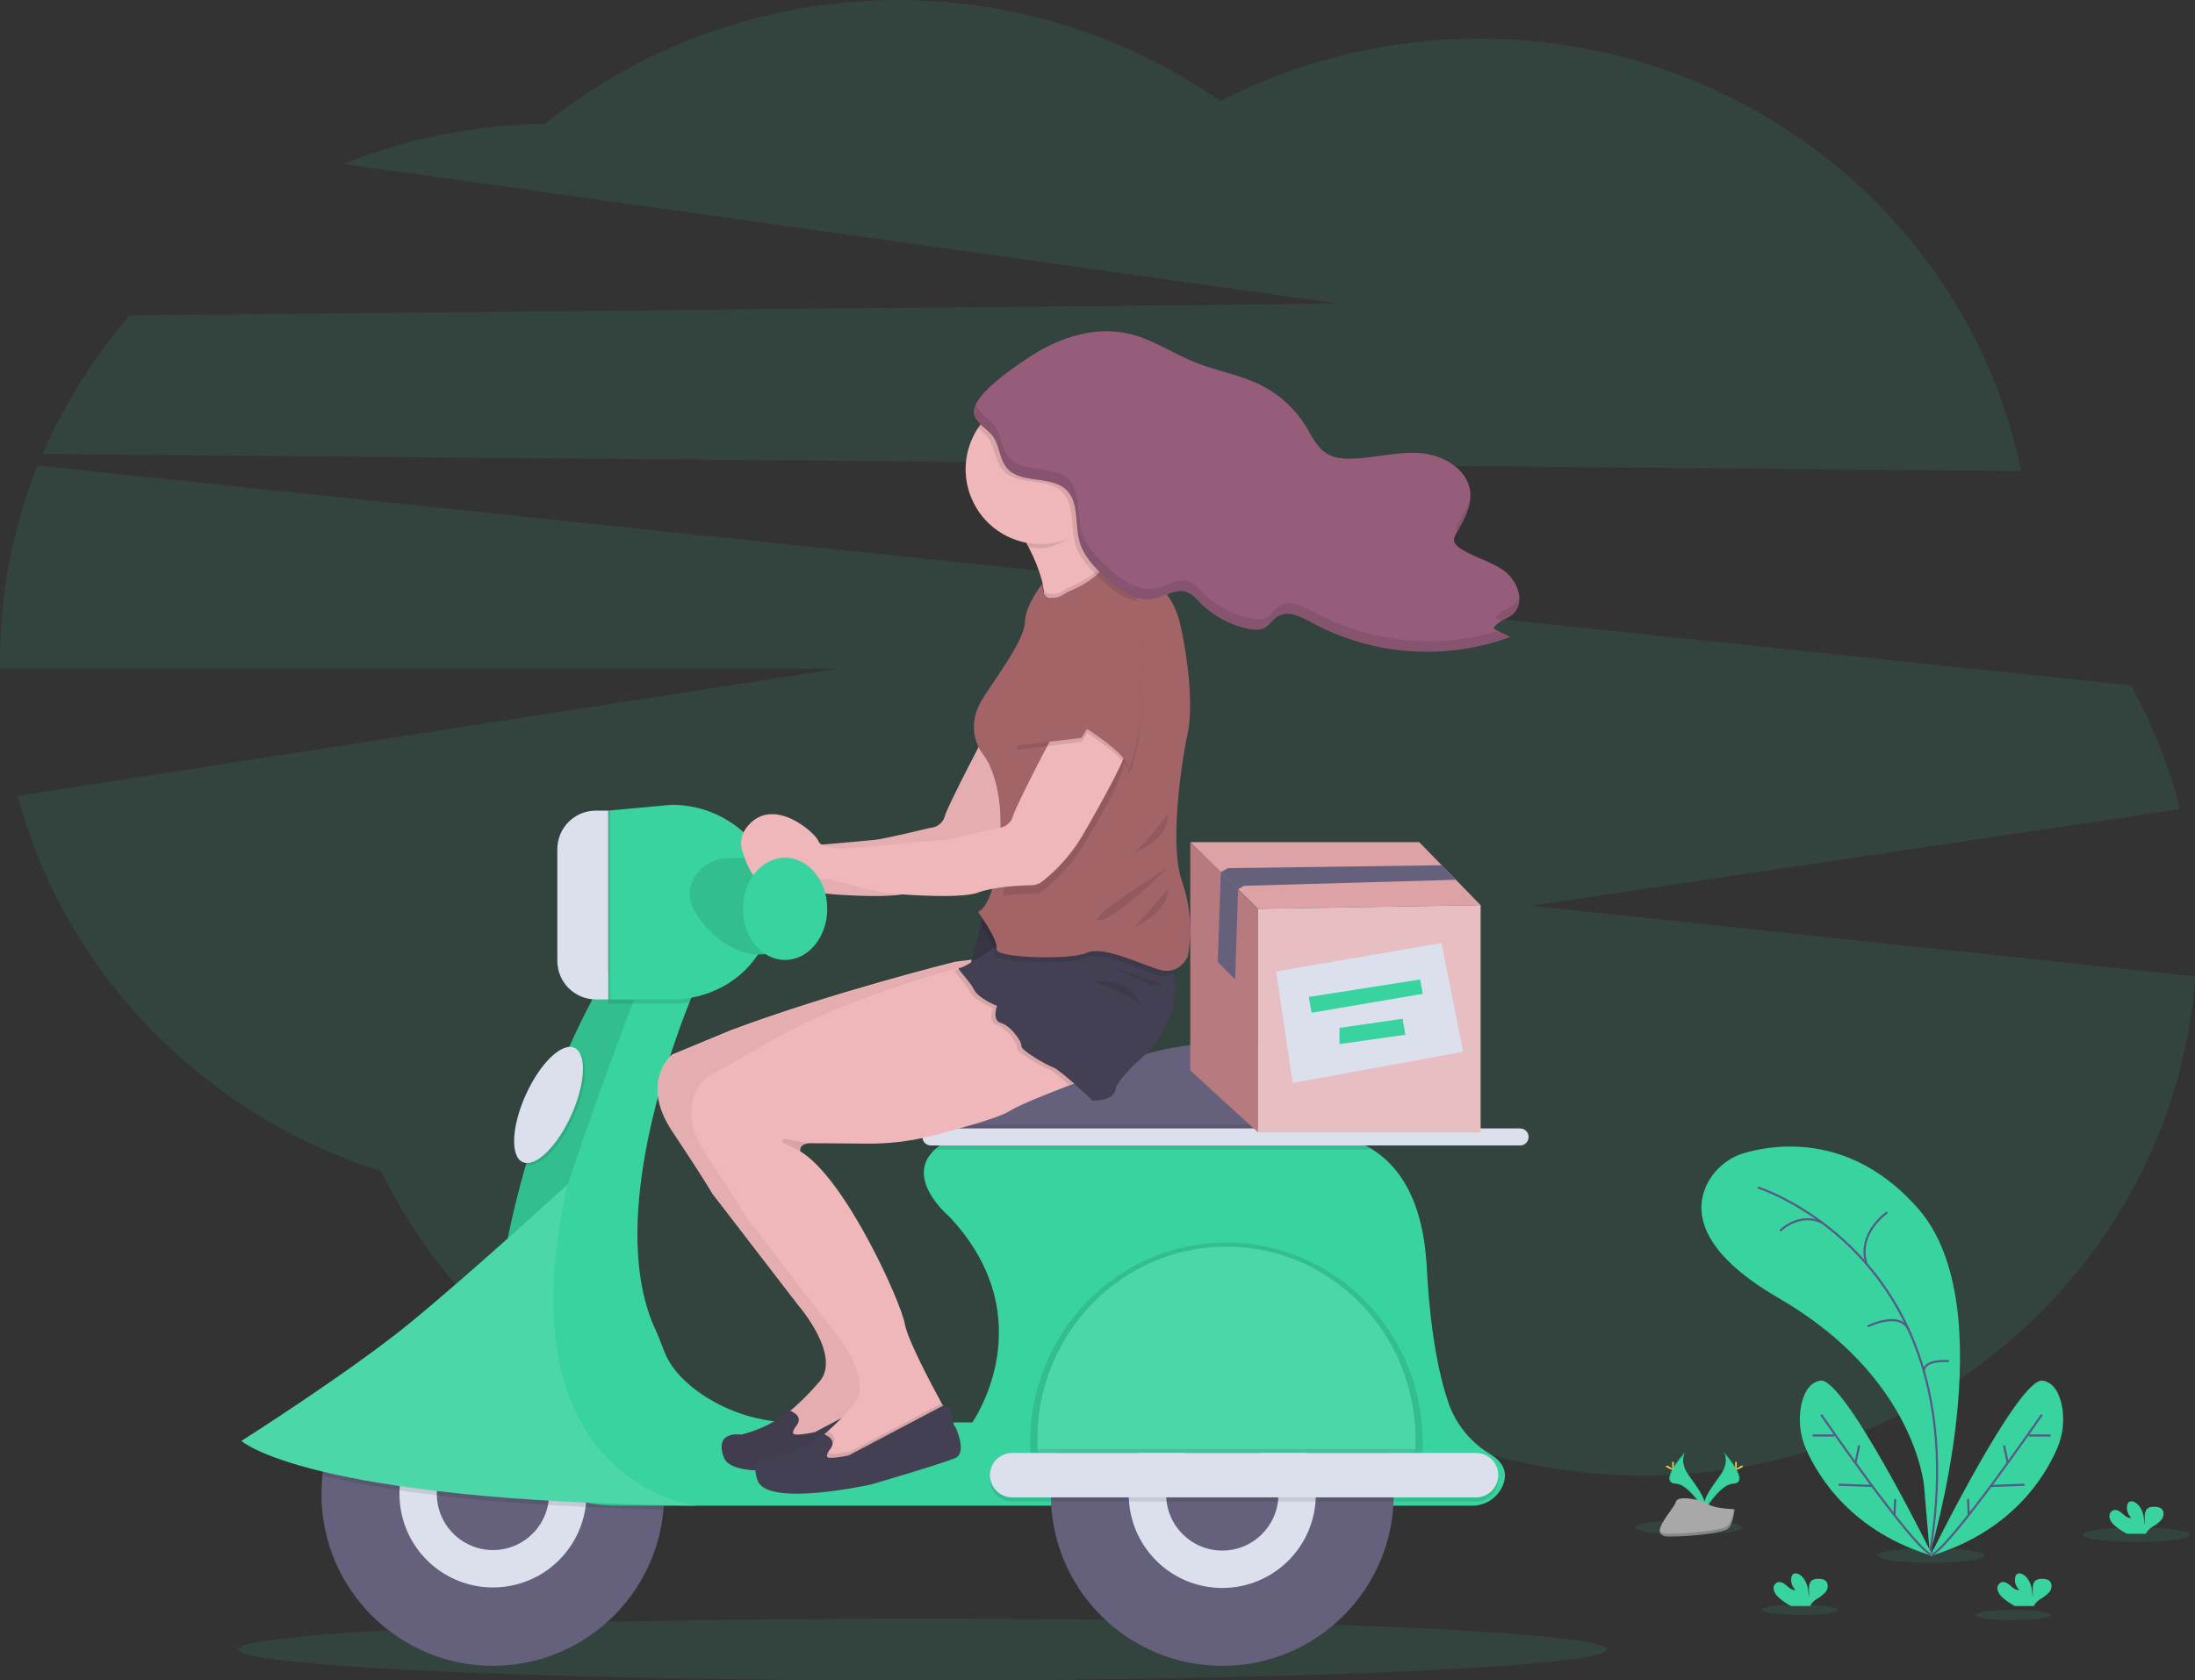 <?xml version="1.0" encoding="utf-8"?>
<!-- Generator: Adobe Illustrator 23.0.3, SVG Export Plug-In . SVG Version: 6.00 Build 0)  -->
<svg version="1.1" id="Layer_1" xmlns="http://www.w3.org/2000/svg" xmlns:xlink="http://www.w3.org/1999/xlink" x="0px" y="0px"
	 viewBox="0 0 1056.3 808.9" style="enable-background:new 0 0 1056.3 808.9;" xml:space="preserve">
<rect x="0" y="0" width="1056.3" height="808.9" fill="#333333" stroke="none"/>
<style type="text/css">
	.st0{opacity:0.1;fill:#38D39F;enable-background:new    ;}
	.st1{fill:#38D39F;}
	.st2{fill:none;stroke:#565987;stroke-miterlimit:10;}
	.st3{opacity:0.1;enable-background:new    ;}
	.st4{fill:#FFD037;}
	.st5{fill:#A8A8A8;}
	.st6{opacity:0.2;enable-background:new    ;}
	.st7{fill:#EFB7B9;}
	.st8{opacity:5.000000e-02;enable-background:new    ;}
	.st9{fill:none;}
	.st10{fill:#65617D;}
	.st11{fill:#DCE0ED;}
	.st12{opacity:0.1;fill:#FFFFFF;enable-background:new    ;}
	.st13{fill:#444053;}
	.st14{fill:#A36468;}
	.st15{fill:#965D7B;}
	.st16{opacity:0.1;}
	.st17{fill:#DDA2A6;}
	.st18{fill:#B77B7F;}
	.st19{opacity:0.3;fill:#FFFFFF;enable-background:new    ;}
</style>
<g>
	<path class="st0" d="M972.6,226.7C948.5,108,840.9,18.6,711.7,18.6c-43.3-0.1-85.9,10.2-124.4,30c-98.9-68.6-231.1-64.2-325.1,11
		c-33.3,0.4-66.2,7-97.1,19.3l478.6,67.2l-581.3,5.7c-17.3,20-31.4,42.5-41.9,66.8L972.6,226.7z"/>
	<path class="st0" d="M0,321.9h403L8.5,383.1c22.8,85.3,89.3,153.6,174.9,180.7c42.7,87.4,134.3,147.9,240.5,147.9
		c71.5,0,136.5-27.5,184.3-72.1c47.7,43.8,112,70.7,182.8,70.7c140.6,0,255.8-106,265.4-240.3l-319.3-34l312-46.5
		c-5.3-20.8-13.2-40.8-23.6-59.6L18.1,224.1C6.1,254,0,285.9,0,318C0,319.3,0,320.6,0,321.9z"/>
	<ellipse class="st0" cx="1028.2" cy="738.8" rx="25.8" ry="3.5"/>
	<ellipse class="st0" cx="929.3" cy="748.8" rx="25.8" ry="3.5"/>
	<ellipse class="st0" cx="812.8" cy="735.3" rx="25.8" ry="3.5"/>
	<ellipse class="st0" cx="968.9" cy="777.4" rx="18.4" ry="2.5"/>
	<ellipse class="st0" cx="866.2" cy="774.9" rx="18.4" ry="2.5"/>
	<path class="st1" d="M925.9,715.3c0,0-4.1-52.3-69.9-90.4c-39.3-22.8-40.3-42.3-34.8-54.3c3.7-7.8,10.7-13.6,19-15.8
		c15.9-4.4,51.5-8.7,82.8,26.9c41.9,47.5,5.7,166.3,5.7,166.3L925.9,715.3z"/>
	<path class="st2" d="M928.7,748c23.9-143-82.8-176.4-82.8-176.4"/>
	<path class="st2" d="M898.2,608.4c-4.7-14.9,10-24.8,10-24.8"/>
	<path class="st2" d="M876.5,588.4c-10.9-5-19.9,4.1-19.9,4.1"/>
	<path class="st2" d="M918.7,640.5c-4.1-10-19.9-2-19.9-2"/>
	<path class="st2" d="M925.8,659.9c0.2-5.7,12.1-4.7,12.1-4.7"/>
	<path class="st1" d="M869.1,697.5c-2.9-6.6-3.7-14-2.3-21.1c1.2-5.5,3.7-10.9,9.2-11.8c11.6-1.9,54.1,84.4,54.1,84.4
		C891.4,737.5,875.1,711.2,869.1,697.5z"/>
	<path class="st2" d="M929.5,748.4c-8.6-2.8-53.1-67.4-53.1-67.4"/>
	<line class="st2" x1="882.7" y1="691" x2="872.3" y2="691"/>
	<line class="st2" x1="901.1" y1="715.3" x2="884.8" y2="714.7"/>
	<line class="st2" x1="892.9" y1="704.2" x2="894.7" y2="695.8"/>
	<line class="st2" x1="911.7" y1="729.3" x2="912" y2="721.6"/>
	<path class="st1" d="M989.9,697.4c2.9-6.6,3.7-13.9,2.3-21c-1.2-5.5-3.7-10.9-9.2-11.8c-11.6-1.9-54.1,84.4-54.1,84.4
		C967.7,737.5,983.9,711.2,989.9,697.4z"/>
	<path class="st2" d="M929.5,748.4c8.6-2.8,53.1-67.4,53.1-67.4"/>
	<line class="st2" x1="976.4" y1="691" x2="986.8" y2="691"/>
	<line class="st2" x1="958" y1="715.3" x2="974.3" y2="714.7"/>
	<line class="st2" x1="966.2" y1="704.2" x2="964.4" y2="695.8"/>
	<line class="st2" x1="947.4" y1="729.3" x2="947.1" y2="721.6"/>
	<path class="st1" d="M861.9,773.1h9.2c0.1-0.2,0.1-0.4,0.2-0.5c0.8-1.2,1.8-2.2,3-2.9c1.6-0.9,3-2,4.3-3.4c1.1-1.5,1.4-3.7,0.2-5.1
		c-1-1.1-2.6-1.2-4.1-1.2c-0.9,0-1.8,0.2-2.5,0.6c-1.3,0.8-1.7,2.4-1.7,3.9c0.1,1.5,0.1,3-0.1,4.4c0-4-0.9-8.5-4.2-10.8
		c-1-0.7-2.6-1.1-3.5-0.2c-0.3,0.4-0.5,0.8-0.6,1.3c-0.5,2.3,0.3,4.6,2,6.2c-1.6,0.2-3.1-1-4.3-2.1c-1.2-1.1-2.9-2.2-4.5-1.6
		c-1.4,0.7-2.1,2.2-1.7,3.7c0.4,1.4,1.3,2.7,2.4,3.6C857.8,770.7,859.8,772,861.9,773.1z"/>
	<path class="st1" d="M1023.5,738.3h9.2c0.1-0.2,0.1-0.4,0.2-0.5c0.8-1.2,1.8-2.2,3-2.9c1.6-0.9,3.1-2,4.3-3.4
		c1.1-1.4,1.4-3.7,0.2-5c-1-1.1-2.7-1.2-4.1-1.2c-0.9,0-1.8,0.2-2.5,0.6c-1.3,0.8-1.7,2.4-1.7,3.9c0.1,1.5,0.1,3-0.1,4.4
		c0-4-0.9-8.5-4.2-10.8c-1-0.7-2.6-1.1-3.5-0.2c-0.3,0.4-0.5,0.8-0.6,1.3c-0.5,2.3,0.3,4.6,2,6.2c-1.7,0.2-3.1-1-4.3-2.1
		s-2.9-2.2-4.5-1.6c-1.4,0.7-2.1,2.2-1.7,3.7c0.4,1.4,1.3,2.7,2.4,3.6C1019.5,735.9,1021.4,737.2,1023.5,738.3z"/>
	<path class="st1" d="M969.6,773.1h9.2c0.1-0.2,0.1-0.4,0.2-0.5c0.8-1.2,1.8-2.2,3-2.9c1.6-0.9,3-2,4.3-3.4c1.1-1.5,1.4-3.7,0.2-5.1
		c-1-1.1-2.7-1.2-4.1-1.2c-0.9,0-1.8,0.2-2.5,0.6c-1.3,0.8-1.7,2.4-1.7,3.9c0.1,1.5,0.1,3-0.1,4.4c0-4-0.9-8.5-4.2-10.8
		c-1-0.7-2.6-1.1-3.5-0.2c-0.3,0.4-0.5,0.8-0.6,1.3c-0.5,2.3,0.3,4.6,2,6.2c-1.6,0.2-3.1-1-4.3-2.1c-1.2-1.1-2.9-2.2-4.5-1.6
		c-1.4,0.7-2.1,2.2-1.7,3.7c0.4,1.4,1.3,2.7,2.4,3.6C965.6,770.7,967.5,772,969.6,773.1z"/>
	<path class="st1" d="M806.4,714.2c6.2,0.2,13.8,12.9,13.8,12.9c1.7-4.3-2.5-10-7.5-16.9s-1.6-11.4-1.6-11.4
		C804.2,706.5,800.2,714,806.4,714.2z"/>
	<path class="st3" d="M806.4,714.2c6.2,0.2,13.8,12.9,13.8,12.9c0.1-0.2,0.1-0.4,0.2-0.6c-1.6-2.5-8.1-12.2-13.5-12.3
		c-5.8-0.2-2.6-6.8,3.5-13.9c0.2-0.5,0.4-1,0.7-1.4C804.2,706.5,800.2,714,806.4,714.2z"/>
	<path class="st4" d="M805,703.8c0.2,0,0.5-0.8,0.5,0.8s-0.2,2.9-0.4,2.9c-0.2,0-0.4-1.3-0.4-2.9S804.8,703.8,805,703.8z"/>
	<path class="st4" d="M801.9,705.8c0.1-0.2-0.4-0.7,1,0c1.4,0.7,2.4,1.5,2.3,1.7c-0.1,0.2-1.3-0.2-2.7-1
		C801,705.8,801.8,706,801.9,705.8z"/>
	<path class="st1" d="M834.1,714.2c-6.2,0.2-13.8,12.9-13.8,12.9c-1.7-4.3,2.5-10,7.5-16.9s1.6-11.4,1.6-11.4
		C836.1,706.5,840.3,714,834.1,714.2z"/>
	<path class="st3" d="M834.1,714.2c-6.2,0.2-13.8,12.9-13.8,12.9c-0.1-0.2-0.1-0.4-0.2-0.6c1.6-2.5,8.1-12.2,13.5-12.3
		c5.8-0.2,2.6-6.8-3.5-13.9c-0.2-0.5-0.4-1-0.7-1.4C836.1,706.5,840.3,714,834.1,714.2z"/>
	<path class="st4" d="M835.4,703.8c-0.2,0-0.4-0.8-0.4,0.8s0.2,2.9,0.4,2.9c0.2,0,0.4-1.3,0.4-2.9S835.6,703.8,835.4,703.8z"/>
	<path class="st4" d="M838.6,705.8c-0.1-0.2,0.4-0.7-1,0c-1.4,0.7-2.5,1.5-2.3,1.7c0.1,0.2,1.3-0.2,2.7-1
		C839.4,705.8,838.8,706,838.6,705.8z"/>
	<path class="st5" d="M831.2,736.1c-2.9,1.8-17.4,3.6-28.3,3.5c-10.9-0.1,2.9-13.3,3.6-16.7s12.7-0.9,15.6,1.2
		c2.9,2.1,12.6,2.4,12.6,2.4S834.1,734.3,831.2,736.1z"/>
	<path class="st6" d="M798.7,736.7c-0.1,1.7,1,2.8,4.2,2.8c10.9,0.1,25.4-1.7,28.3-3.5c2.9-1.8,3.5-9.6,3.5-9.6h-0.3
		c-0.3,2.2-1.2,7.1-3.4,8.4c-2.9,1.8-17.4,3.6-28.3,3.5C800.3,738.4,799.1,737.8,798.7,736.7z"/>
	<ellipse class="st0" cx="443.9" cy="794" rx="329.4" ry="14.9"/>
	<path class="st7" d="M513.4,347.3c1.2,9-16.6,40.1-25.3,55.1c-5,8.4-11.5,15.8-19.3,21.9c-1.4,1.1-3.2,1.8-5.1,1.8
		c-5.6,0.1-18.5,0.8-26,3.6c-6.2,2.3-23.6,1.7-35.4,0.9c-7.1-0.5-14.2-1.6-21.1-3.5c-6-1.6-12.8-3.4-14.8-3.8
		c-3.7-0.8-14.9,1.2-14.9-4.1s-8.1-8.1-15.1,1.9c-5,7.1-9.6-4.3-11.9-11.5c-1.2-3.7-0.5-7.8,1.8-10.9c12.3-16.8,33.6,2.4,34.8,6.1
		c1.3,4,12.3,3.7,12.3,3.7s43.3-3.7,48.3-4.3s25.9-5.7,25.9-5.7c3.3-0.1,6.2-2.4,7.1-5.7c1.6-5.7,22.6-45.4,22.6-45.4
		S512.2,338.3,513.4,347.3z"/>
	<path class="st8" d="M513.4,347.3c1.2,9-16.6,40.1-25.3,55.1c-5,8.4-11.5,15.8-19.3,21.9c-1.4,1.1-3.2,1.8-5.1,1.8
		c-5.6,0.1-18.5,0.8-26,3.6c-6.2,2.3-23.6,1.7-35.4,0.9c-7.1-0.5-14.2-1.6-21.1-3.5c-6-1.6-12.8-3.4-14.8-3.8
		c-3.7-0.8-14.9,1.2-14.9-4.1s-8.1-8.1-15.1,1.9c-5,7.1-9.6-4.3-11.9-11.5c-1.2-3.7-0.5-7.8,1.8-10.9c12.3-16.8,33.6,2.4,34.8,6.1
		c1.3,4,12.3,3.7,12.3,3.7s43.3-3.7,48.3-4.3s25.9-5.7,25.9-5.7c3.3-0.1,6.2-2.4,7.1-5.7c1.6-5.7,22.6-45.4,22.6-45.4
		S512.2,338.3,513.4,347.3z"/>
	<path class="st9" d="M292.6,467.5l17.2,1.3c0,0-58,149.2-57,182.2c0.3,10.9-6.7,6.8-16.2-3.5C241.2,598.3,255.1,531.9,292.6,467.5z
		"/>
	<path class="st10" d="M154.7,719.4c0-45.6,36.9-82.5,82.5-82.5s82.5,36.9,82.5,82.5c0,1,0,2-0.1,3v0.1c0,1.3-0.1,2.7-0.3,4
		c-3.7,42.6-39.3,75.3-82,75.4C191.8,801.9,154.8,765,154.7,719.4L154.7,719.4z"/>
	
		<ellipse transform="matrix(0.973 -0.23 0.23 0.973 -158.931 73.719)" class="st11" cx="237.1" cy="719.4" rx="45" ry="45"/>
	
		<ellipse transform="matrix(0.973 -0.23 0.23 0.973 -158.931 73.719)" class="st10" cx="237.1" cy="719.4" rx="27" ry="27"/>
	<path class="st10" d="M455.7,549.5c0.4-2.6,0.8-5.4,1.2-8.2c0.6-3.6,1.2-7.3,1.8-10.6c1.1-5.9,6.2-10.2,12.2-10.3
		c13.2-0.2,40.1-2.4,82.2-13.5c16.7-4.5,34.1-5.8,51.3-3.8c22,2.6,46.2,10.9,48,34.4v29.3l-198.7-4
		C453.9,562.7,454.6,556.9,455.7,549.5z"/>
	<path class="st1" d="M291.5,724.6c-33.1-2.1-58.1-30.7-56-63.7c0.3-4.3,0.7-8.8,1.1-13.4c4.7-49.1,18.6-115.5,56-180h0.2l17,1.3
		l26.8,2c0,0-1.9,4.3-4.8,11.7C320,512,292.9,591.3,315.4,640c1.6,3.5,2.9,7,4.3,10.6c1.8,4.7,6.2,12.4,17.8,20.4
		c13.2,9,28.9,13.8,44.8,13.7h85.6c0,0,35.3-50-11.3-99.3c0,0-21.7-18.1-6.8-32c2.4-2.2,5.2-4,8.2-5.3l167.3-1.3
		c0,0,18.2-3.8,34.8,6.3l0,0c12.9,7.9,24.8,24.1,26.5,57c1.7,31.8,6,52.1,10.4,65.1c3.6,10.4,10.8,19.2,20.3,24.9
		c4.6,2.8,9,7.5,5.9,15c-2.6,6-8.5,9.8-15,9.7H295.4C294.1,724.7,292.8,724.7,291.5,724.6z"/>
	<path class="st3" d="M457,541.3h195.6v8.2H455.6C456.1,546.8,456.5,544,457,541.3z"/>
	<path class="st3" d="M457.9,548.1l167.3-1.3c0,0,18.2-3.8,34.8,6.3c-0.5,0.2-1,0.3-1.6,0.3H449.7
		C452.2,551.3,454.9,549.5,457.9,548.1z"/>
	<path class="st11" d="M735.6,547.3L735.6,547.3c0,2.3-1.8,4.1-4.1,4.1H448c-2.3,0-4.1-1.8-4.1-4.1l0,0c0-2.3,1.8-4.1,4.1-4.1h283.5
		C733.8,543.2,735.6,545,735.6,547.3z"/>
	<path class="st3" d="M292.6,467.5l17.2,1.3c0,0-58,149.2-57,182.2c0.3,10.9-6.7,6.8-16.2-3.5C241.2,598.3,255.1,531.9,292.6,467.5z
		"/>
	<path class="st3" d="M155.2,710.4c0.8-7.1,2.5-14,5-20.6c16.4-42.5,64.2-63.7,106.7-47.3c4.7,52.3,34.1,72.4,52.7,80v0.1l-0.3,4
		c-13.3-0.3-25.9-0.7-37.6-1.2c-6.2-0.3-12.3-0.6-18.1-1c-20.5-1.2-38.2-2.8-53.5-4.6c-6.4-0.8-12.4-1.5-18-2.4
		C177.2,715.1,165.1,712.7,155.2,710.4L155.2,710.4z"/>
	<path class="st1" d="M116.2,693.6c0,0,51.9-32.9,81-56.7s75.9-66.7,75.9-66.7c-32.6,144.3,62.1,154.6,62.1,154.6
		C147.2,722.6,116.2,693.6,116.2,693.6z"/>
	<path class="st12" d="M116.2,693.6c0,0,51.9-32.9,81-56.7s75.9-66.7,75.9-66.7c-32.6,144.3,62.1,154.6,62.1,154.6
		C147.2,722.6,116.2,693.6,116.2,693.6z"/>
	<circle class="st10" cx="588.2" cy="719.4" r="82.5"/>
	<circle class="st11" cx="588.2" cy="719.4" r="45"/>
	<circle class="st10" cx="588.2" cy="719.4" r="27"/>
	<path class="st3" d="M496,701.3h188.5c0.2-2.2,0.2-4.4,0.2-6.7c0-53.3-42.3-96.5-94.5-96.5s-94.5,43.2-94.5,96.5
		C495.7,696.9,495.8,699.1,496,701.3z"/>
	<path class="st1" d="M499.4,699.4H681c0.1-2.1,0.2-4.3,0.2-6.4c0-51.3-40.7-92.9-91-92.9s-91,41.6-91,92.9
		C499.2,695.1,499.3,697.3,499.4,699.4z"/>
	<path class="st12" d="M590.2,600.1c50.3,0,91,41.6,91,92.9c0,1.4,0,3-0.1,4.4c0,0.7-0.1,1.3-0.1,2H499.4c0-0.7-0.1-1.3-0.1-2
		c-0.1-1.4-0.1-3-0.1-4.4C499.2,641.7,540,600.1,590.2,600.1z"/>
	<path class="st3" d="M681.1,697.5c0,0.7-0.1,1.3-0.1,2H499.4c0-0.7-0.1-1.3-0.1-2H681.1z"/>
	<path class="st3" d="M721,712.1L721,712.1c0,5.9-4.8,10.7-10.7,10.7H487.1c-5.9,0-10.7-4.8-10.7-10.7l0,0c0-5.9,4.8-10.7,10.7-10.7
		h223.1C716.3,701.4,721,706.2,721,712.1z"/>
	<path class="st11" d="M721,710.1L721,710.1c0,5.9-4.8,10.7-10.7,10.7H487.1c-5.9,0-10.7-4.8-10.7-10.7l0,0
		c0-5.9,4.8-10.7,10.7-10.7h223.1C716.3,699.4,721,704.2,721,710.1z"/>
	
		<ellipse transform="matrix(0.412 -0.911 0.911 0.412 -329.626 554.893)" class="st3" cx="265.1" cy="532.8" rx="30.2" ry="12"/>
	
		<ellipse transform="matrix(0.412 -0.911 0.911 0.412 -329.304 553.398)" class="st11" cx="264.1" cy="531.8" rx="30.2" ry="12"/>
	<path class="st3" d="M309.7,468.8l26.8,2c0,0-1.9,4.3-4.8,11.7c-2.8,0.5-5.6,0.7-8.5,0.7h-30.5v-15.7L309.7,468.8z"/>
	<path class="st1" d="M292.7,390.2l30.5-2.8c26.8,0,48.5,20,48.5,44.8v4.1c0,24.8-21.7,44.8-48.5,44.8h-30.5V390.2z"/>
	<path class="st1" d="M375.7,413.9l-7.4,45.4c-20.3,2-33.1-19.1-33.1-19.1c-10.5-16.5,7.8-26.3,7.8-26.3
		C351.5,411.7,375.7,413.9,375.7,413.9z"/>
	<path class="st3" d="M375.7,413.9l-7.4,45.4c-20.3,2-33.1-19.1-33.1-19.1c-5.3-8.3-3.3-14.8-0.1-19.3c3.5-4.7,9-7.6,14.8-7.8
		C360.5,412.5,375.7,413.9,375.7,413.9z"/>
	<path class="st3" d="M293.7,390.2v90.9l0,0h-5.9c-10.3,0-18.6-8.3-18.6-18.6v-53.7c0-10.3,8.3-18.6,18.6-18.6L293.7,390.2
		L293.7,390.2z"/>
	<path class="st11" d="M292.7,390.2v90.9l0,0h-5.9c-10.3,0-18.6-8.3-18.6-18.6v-53.7c0-10.3,8.3-18.6,18.6-18.6L292.7,390.2
		L292.7,390.2z"/>
	<path class="st7" d="M472.8,461.3l-12.5,1.6l-0.8,0.1c0,0-58.9,14.6-107.8,32.9l-28.2,11.7c0,0-16,13,0,37s19.3,30,19.3,30l41,53.3
		c0,0,21.3,24.3,10.7,37c-3.8,4.5-7.9,8.7-12.3,12.6c-2.1,1.9-4.3,3.6-6.7,5.1c0,0,0,10.3,0.3,11.3s19.7,0,19.7,0l18.3-8l19.3-8.7
		l6.7-7.7c0,0-1.2-2.1-3-5.4c-5.4-9.9-16.4-30.7-17.7-38.2c-1.7-10-28.3-69.7-50.3-83v-0.1c-0.1-0.6-0.2-3.1,3.5-3.7
		c0.6-0.1,1.2-0.1,1.9-0.1c3.6,0,16.5,0.1,27.1,0.2c10.5,0.1,20.9-1.2,31.1-3.8c13.7-3.6,31.9-8.6,36.8-11.7c4.9-3.1,19-8.7,29-12.5
		c6.3-2.4,11-4.1,11-4.1L472.8,461.3z"/>
	<path class="st13" d="M378.9,678.6c-5.6,8-22.1,12-22.1,12s-13.3-2.3-8.5,10.9s54.9,1.8,54.9,1.8s34.5-10.1,40.3-12.7
		s0-14.9,0-14.9s-0.8,0.6-1.9-6c-1.1-6.6-5.9-3.3-5.9-3.3l-43.6,23c0,0-6.9,1.5-9.5,1.1s0.9-4.5,0.9-4.5
		C387.1,680.8,378.9,678.6,378.9,678.6z"/>
	<path class="st8" d="M323.6,544.6c16,24,19.3,30,19.3,30l41,53.3c0,0,21.3,24.3,10.7,37c-3.8,4.5-7.9,8.7-12.3,12.6
		c-0.7,0.6-1.3,1.1-1.9,1.6c-0.5-0.2-1-0.4-1.5-0.5c-5.6,8-22.1,12-22.1,12s-13.3-2.3-8.5,10.9s54.9,1.8,54.9,1.8
		s34.5-10.1,40.3-12.7s0-14.9,0-14.9s-0.8,0.6-1.9-6c-0.6-3.8-2.5-4.3-3.9-4.1l-0.7-1.3c-5.4-9.9-16.4-30.7-17.7-38.2
		c-1.7-10-28.3-69.7-50.3-83V543c-0.1-0.6-0.2-3.1,3.5-3.7c0.6-0.1,1.2-0.1,1.9-0.1c3.6,0,16.5,0.1,27.1,0.2
		c10.5,0.1,20.9-1.2,31.1-3.8c13.7-3.6,31.9-8.6,36.8-11.7c4.9-3.1,19-8.7,29-12.5c6.3-2.4,11-4.1,11-4.1l-36.4-45.6l-12.5,1.6
		l-0.8,0.1c0,0-58.9,14.6-107.8,32.9L323.6,508C323.6,507.6,307.6,520.6,323.6,544.6z"/>
	<path class="st7" d="M530.5,271.5c-3.7-4.2-6.9-8.9-9.4-13.9c-0.3-0.5-0.5-1-0.7-1.5c-2.9-6.5-3.9-13.2-0.8-19.2
		c4.8-9.4-2.8-7.3-11.9-2.6c-7.6,4.1-15,8.6-22.1,13.6c3,4.3,5.8,8.7,8.2,13.3c0.4,0.7,0.8,1.5,1.2,2.2c2.7,5.1,4.9,10.5,6.4,16.1
		c1.8,7.3,1.5,14.1-3.4,18.1c-7.8,6.5,2,5.3,13.6,2.6c11.1-2.6,23.7-6.7,23.7-6.7l5.3-6.7l0.8-1.1l1.5-1.9
		C538.4,280.1,534.2,276,530.5,271.5z"/>
	<polygon class="st13" points="489.2,451.9 477.1,467.6 466.2,467.6 472.7,442.4 479.5,436.2 	"/>
	<polygon class="st3" points="488.8,451.3 479.5,436.2 472.7,442.4 472.1,445 467.3,463.3 466.2,467.6 477.1,467.6 481.9,461.4 
		489.2,451.9 	"/>
	<polygon class="st3" points="488.8,451.3 479.5,436.2 472.7,442.4 472.1,445 467.3,463.3 466.2,467.6 477.1,467.6 481.9,461.4 
		489.2,451.9 	"/>
	<path class="st7" d="M475.1,464.2l-12.5,1.6l-0.8,0.1c0,0-56.3,14-96.3,38.3l-25.7,14.7c0,0-16,13,0,37s19.3,30,19.3,30l41,53.3
		c0,0,21.3,24.3,10.7,37c-3.8,4.5-7.9,8.7-12.3,12.6c-2.1,1.9-4.3,3.6-6.7,5.1c0,0,0,10.3,0.3,11.3s19.7,0,19.7,0l18.3-8l19.3-8.7
		l6.7-7.7c0,0-1.2-2.1-3-5.4c-5.4-9.9-16.4-30.7-17.7-38.2c-1.7-10-28.3-69.7-50.3-83v-0.1c-0.1-0.6-0.2-3.1,3.5-3.7
		c0.6-0.1,1.2-0.1,1.9-0.1c3.6,0,16.5,0.1,27.1,0.2c10.5,0.1,20.9-1.2,31.1-3.8c13.7-3.6,31.9-8.6,36.8-11.7c4.9-3.1,19-8.7,29-12.5
		c6.3-2.4,11-4.1,11-4.1L475.1,464.2z"/>
	<path class="st3" d="M453.1,675.5l-0.3,0.2l-43.6,23c0,0-6.9,1.5-9.5,1.1s0.9-4.5,0.9-4.5c2.3-3.2-0.1-5.3-2.2-6.4
		c-2.1,1.9-4.3,3.6-6.7,5.1c0,0,0,10.3,0.3,11.3s19.7,0,19.7,0l18.3-8l19.3-8.7l6.7-7.7C456.1,680.9,455,678.8,453.1,675.5z"/>
	<path class="st13" d="M395.2,689.8c-5.6,8-22.1,12-22.1,12s-13.3-2.2-8.5,10.9s54.9,1.8,54.9,1.8s34.5-10.1,40.3-12.7
		s0-14.9,0-14.9s-0.7,0.6-1.9-6s-5.9-3.3-5.9-3.3l-43.6,23c0,0-6.9,1.5-9.5,1.1s0.9-4.5,0.9-4.5
		C403.3,692.1,395.1,689.9,395.2,689.8z"/>
	<path class="st3" d="M519.5,236.9c10-19.7-34,11-34,11c3.5,5,6.6,10.1,9.4,15.5c1.9,0.3,3.9,0.5,5.8,0.5c7.5,0,16.4-6.3,22.1-10.3
		C519.5,246.7,516.2,243.4,519.5,236.9z"/>
	<path class="st7" d="M536.7,225.9c0-5.6-1.3-11.1-3.8-16.1c-8.9-17.8-30.5-25-48.3-16.1s-25,30.5-16.1,48.3s30.5,25,48.3,16.1
		c1.2-0.6,2.4-1.3,3.5-2C530.5,249.5,536.7,238.1,536.7,225.9L536.7,225.9z"/>
	<path class="st3" d="M475.1,464.2l-12.5,1.6c-0.9,0.6-1.8,0.9-2.8,1.1c-2.3-0.3,4.5,5.7,6.8,10.3s11.2,8,11.2,8s-2.7,7,2,8.3
		s10,9,9.7,11s11.7,9,15.3,10.3c1.7,0.6,5.7,4,9.7,7.5c6.3-2.4,11-4.1,11-4.1L475.1,464.2z"/>
	<path class="st13" d="M564.8,468.7c-0.7-2.6-1.8-5.2-3.3-7.5c-11-17.5-58.2-12.1-72.7-10c-2.7,0.4-4.3,0.7-4.3,0.7
		s-2.8,1.9-6.3,4.4c-3.4,2.3-7.6,5-10.9,7c-2.7,1.6-4.8,2.7-5.5,2.6c-2.3-0.3,4.5,5.7,6.8,10.3s11.2,8,11.2,8s-2.7,7,2,8.3
		s10,9,9.7,11s11.7,9,15.3,10.3s19,16,19,16s10.2,0.3,11-5.3s16-18.3,16-18.3S569.7,487.3,564.8,468.7z"/>
	<path class="st3" d="M558.3,474.7c-5.8,0-21.5-8.8-21.5-8.8S564.1,474.7,558.3,474.7z"/>
	<path class="st3" d="M549.7,486.6c0-6.2-23.3-14-23.3-14C551.8,470.1,549.7,492.7,549.7,486.6z"/>
	<path class="st3" d="M470.8,437.7l-0.3-0.5C470.6,437.4,470.7,437.6,470.8,437.7z"/>
	<path class="st3" d="M530.5,271.5c-1.8,3.5-8.4,8-14.8,10.7c-5,2.1-5,3.9-10.4,3.7c-4-0.1-3.6-6.9-3.6-6.9l-0.3,0.5
		c1.8,7.3,1.5,14.1-3.4,18.1c-7.8,6.5,2,5.3,13.6,2.6c11.1-2.6,23.7-6.7,23.7-6.7l5.3-6.7l0.8-1.1l1.5-1.9
		C538.4,280.1,534.2,276,530.5,271.5z"/>
	<path class="st3" d="M561.5,461.2c-11-17.5-58.2-12.1-72.7-10l-9.3-15l-6.8,6.2L472,445c2.2,3.3,5,8,6.1,11.4
		c0.4,0.9,0.5,1.9,0.3,2.9c-0.2,0.9,1.1,1.6,3.4,2.2c9.1,2.4,33.9,2.5,40-0.4c7.7-3.5,24,4.5,34.3,7.9c2.8,1,5.9,1,8.6-0.2
		C564,466.1,562.9,463.5,561.5,461.2z"/>
	<path class="st14" d="M568.8,424.2c-7-20,1.7-67.3,2.7-71s3.3-20.7-3.3-51.7S531,272,531,272c-0.5,3.6-8,9.1-15.3,12.1
		c-5,2.1-5,3.9-10.4,3.7c-4-0.1-3.6-6.9-3.6-6.9s-8.2,10-8.5,18.6c-0.2,9.5-17.1,30.8-21.3,38.5c-8,14.7,1.3,25.3,1.3,25.3
		s6.8,7.9,8.1,27.2c0.4,6.9,0.2,13.9-0.6,20.7c-0.4,3.4-0.8,6.3-1.3,8.9c-3.4,17.8-8.8,18.8-8.8,18.8s10,13.7,9,18
		s35.7,5.3,43.3,1.8s24,4.5,34.3,7.9s14.3-6,14.3-6S575.8,444.2,568.8,424.2z"/>
	<path class="st3" d="M540.9,364.1c-1.2-9-36,0-36,0s-14.9,27-16.5,32.7c-0.5,2.1-2,3.9-3.9,4.8c0.4,6.9,0.2,13.9-0.6,20.7
		c-0.3,3.4-0.8,6.3-1.3,8.9c5.8-0.7,11.6-1.1,17.5-1.2c8.8-6.3,16.1-14.4,21.7-23.7C530.3,391.5,542.1,373.1,540.9,364.1z"/>
	<path class="st7" d="M546.1,347.3c1.2,9-16.6,40.1-25.3,55.1c-5,8.4-11.5,15.8-19.2,21.9c-1.4,1.1-3.2,1.8-5.1,1.8
		c-5.6,0.1-18.6,0.8-26,3.6c-6.2,2.3-23.6,1.7-35.4,0.9c-7.2-0.5-14.2-1.6-21.2-3.5c-6-1.6-12.8-3.4-14.8-3.8
		c-3.7-0.8-14.9,1.2-14.9-4.1s-8.1-8.1-15.1,1.9c-5,7.1-9.6-4.3-11.9-11.5c-1.2-3.7-0.5-7.8,1.8-10.9c12.3-16.8,33.6,2.4,34.8,6.1
		c1.3,4,12.3,3.7,12.3,3.7s43.4-3.7,48.4-4.3s25.9-5.7,25.9-5.7c3.3-0.1,6.2-2.4,7.1-5.7c1.6-5.7,22.6-45.4,22.6-45.4
		S544.9,338.3,546.1,347.3z"/>
	<path class="st3" d="M548.2,292.2c2.4,7.3-0.7,37.7,0,54.7s-8,32-5.3,26s-19.7-20-19.7-20l-2.7,4.3l-31.3,3.7
		c0,0,6.3-23.3,11.5-36.7s16.5-32,16.5-32C524.5,286.6,545.8,284.9,548.2,292.2z"/>
	<path class="st14" d="M548.2,290.2c-0.1-0.3-0.2-0.6-0.4-0.9c-1.1-1.8-3.5-2.9-6.5-3.5c-1.1-0.2-2.3-0.3-3.4-0.4
		c-7.3-0.5-16.5,1.5-20.8,4.8c0,0-2.5,4.2-5.7,10c-4,7.1-7.6,14.5-10.7,22c-5.2,13.3-11.5,36.7-11.5,36.7l31.3-3.7l2.6-4.3
		c0,0,22.4,14,19.7,20s6-9,5.3-26C547.5,327.9,550.6,297.6,548.2,290.2z"/>
	<path class="st3" d="M544.9,410.2c4-0.5,17.3-18.8,17.3-18.8C561.9,406.5,544.9,410.2,544.9,410.2z"/>
	<path class="st3" d="M529.1,443c8-0.3,33-25.5,33-25.5S521.1,443.2,529.1,443z"/>
	<path class="st3" d="M545.1,446.7c1,0,17-18.8,17-18.8C562.4,440.2,544.1,446.7,545.1,446.7z"/>
	<path class="st3" d="M541.3,285.8l1.5-1.9c0,0-15-12.3-21.8-26.3c-0.3-0.5-0.5-1-0.7-1.5c4.2-2.7,7.8-6.3,10.5-10.5
		c10.9-16.6,6.3-38.9-10.3-49.9c-16.6-10.9-38.9-6.3-49.9,10.3c2,1.8,4.3,3.6,5.5,5.6c2.8,4.6,2.8,10.5,6.5,14.7
		c5.8,6.7,17.1,4.3,24.9,8c1.3,0.6,2.5,1.4,3.5,2.4c5.5,5.2,4.5,13.7,5.7,21.4c0.2,1.5,0.5,2.9,0.9,4.3c1.9,6.1,6.5,11,11.1,15.5
		c2.8,2.8,5.8,5.3,9.1,7.5c0.8,0.5,1.7,1,2.5,1.5c2.3,1.2,4.8,2.1,7.3,2.5C546.7,287.6,544.4,286.5,541.3,285.8z"/>
	<path class="st15" d="M478.2,210.6c-2.6-4.2-9.5-7-9.6-12.3c-0.1-8.9,21.3-22.9,28-27.2c13.9-9,31.2-14.3,47.3-10.3
		c11.1,2.7,20.8,9.5,31.4,13.7c10.4,4.2,21.7,5.9,31.7,11c8.9,4.5,16.3,11.4,21.5,19.8c2.9,4.8,5.3,10.3,10.1,13.1
		c3.4,2.1,7.6,2.5,11.6,2.4c11-0.2,22-3.5,33-2.7s23,7.5,24.3,18.5c0.8,7.2-3.1,13.9-6.7,20.2c-0.7,1-1.1,2.1-1.1,3.3
		c0.1,1.6,1.5,2.8,2.9,3.8c6.7,4.5,15,6.2,21.5,11.1s10,15.4,3.9,20.7c-3,2.6-7.6,3.3-9.3,6.9l8.1,4c-31.3,11.5-66.1,9-95.5-6.9
		c-5.2-2.9-11.6-6.1-16.6-2.9c-2.5,1.6-4.1,4.7-6.9,5.8c-1.8,0.6-3.7,0.7-5.6,0.3c-9.3-1.5-17.9-6-24.6-12.7c-2-2-3.8-4.3-6.4-5.2
		c-5.3-1.9-10.6,2.2-16,3.3c-9.2,1.9-17.7-4.8-24.4-11.3c-4.6-4.5-9.2-9.4-11.1-15.5c-2.7-8.6-0.1-19.5-6.6-25.7
		c-7.5-7.1-21.7-2.6-28.5-10.4C481,221.1,481.1,215.2,478.2,210.6z"/>
	<g class="st16">
		<path d="M707.5,239.8c-0.5,5.8-3.5,11.3-6.5,16.5c-0.2-0.4-0.3-0.8-0.4-1.2c0-1.2,0.4-2.4,1.1-3.3
			C703.9,247.9,706.2,244,707.5,239.8z"/>
		<path d="M731.1,287.9c0.2,2.9-0.9,5.8-3.1,7.8c-1.7,1.3-3.5,2.4-5.5,3.3l-2.9-1.4c1.7-3.5,6.4-4.3,9.3-6.9
			C729.9,289.9,730.6,288.9,731.1,287.9z"/>
		<path d="M721.2,303.7l5.6,2.8c-31.3,11.5-66.1,9-95.5-6.9c-5.2-2.9-11.6-6.1-16.6-2.9c-2.5,1.6-4.1,4.7-6.9,5.8
			c-1.8,0.6-3.7,0.7-5.6,0.3c-9.3-1.5-18-6-24.6-12.7c-1.9-2-3.8-4.3-6.4-5.2c-5.2-1.9-10.6,2.2-16,3.3c-9.2,1.9-17.7-4.8-24.4-11.3
			c-4.6-4.5-9.2-9.4-11.1-15.5c-2.7-8.6-0.1-19.5-6.6-25.7c-7.5-7.1-21.7-2.6-28.5-10.4c-3.7-4.2-3.6-10.1-6.5-14.7
			c-2.6-4.2-9.5-7-9.6-12.3c0-1.4,0.4-2.8,1.1-4c0.9,4.7,7.1,7.4,9.5,11.3c2.8,4.6,2.8,10.5,6.5,14.7c6.8,7.8,21,3.2,28.5,10.4
			c6.5,6.2,3.9,17.1,6.6,25.7c1.9,6.1,6.5,11,11.1,15.5c6.7,6.5,15.3,13.1,24.4,11.3c5.5-1.1,10.8-5.2,16-3.3
			c2.6,0.9,4.5,3.2,6.4,5.2c6.6,6.8,15.2,11.2,24.6,12.7c1.8,0.4,3.8,0.3,5.6-0.3c2.8-1.1,4.3-4.2,6.9-5.8c5-3.2,11.4,0.1,16.6,2.9
			C659.5,309.4,691.5,312.6,721.2,303.7z"/>
	</g>
	<path class="st3" d="M388.6,550.3c-5.2-1.2-11.9-2.5-11.9-1.9v1.6l8.4,4.1C385.1,553.5,384.9,551,388.6,550.3z"/>
	<ellipse class="st1" cx="377.8" cy="437.5" rx="20.3" ry="24.6"/>
	<polygon class="st17" points="683,405.4 712.5,435.7 605.4,437.5 572.8,405.4 	"/>
	<polygon class="st18" points="605.4,545.1 605.4,437.5 572.8,405.4 572.8,515.3 	"/>
	<polygon class="st17" points="605.4,437.5 605.4,545.1 712.5,545.1 712.5,435.7 	"/>
	<polygon class="st19" points="605.4,437.5 605.4,545.1 712.5,545.1 712.5,435.7 	"/>
	<polygon class="st11" points="622.1,521.3 704.1,506.3 693.7,454 614.1,467.6 	"/>
	<polygon class="st1" points="631.2,487.5 684.7,478.4 683.4,471.5 629.8,479.9 	"/>
	<polygon class="st1" points="644.6,502.6 676.3,498.1 675,490.4 644.6,494.8 	"/>
	<polygon class="st10" points="594.4,471.5 595.8,428.1 587.5,419.8 586,463.1 	"/>
	<polygon class="st10" points="700.6,423.5 598.7,426.4 595.8,428.1 587.5,419.8 590.9,417.9 693.8,416.5 	"/>
</g>
</svg>
